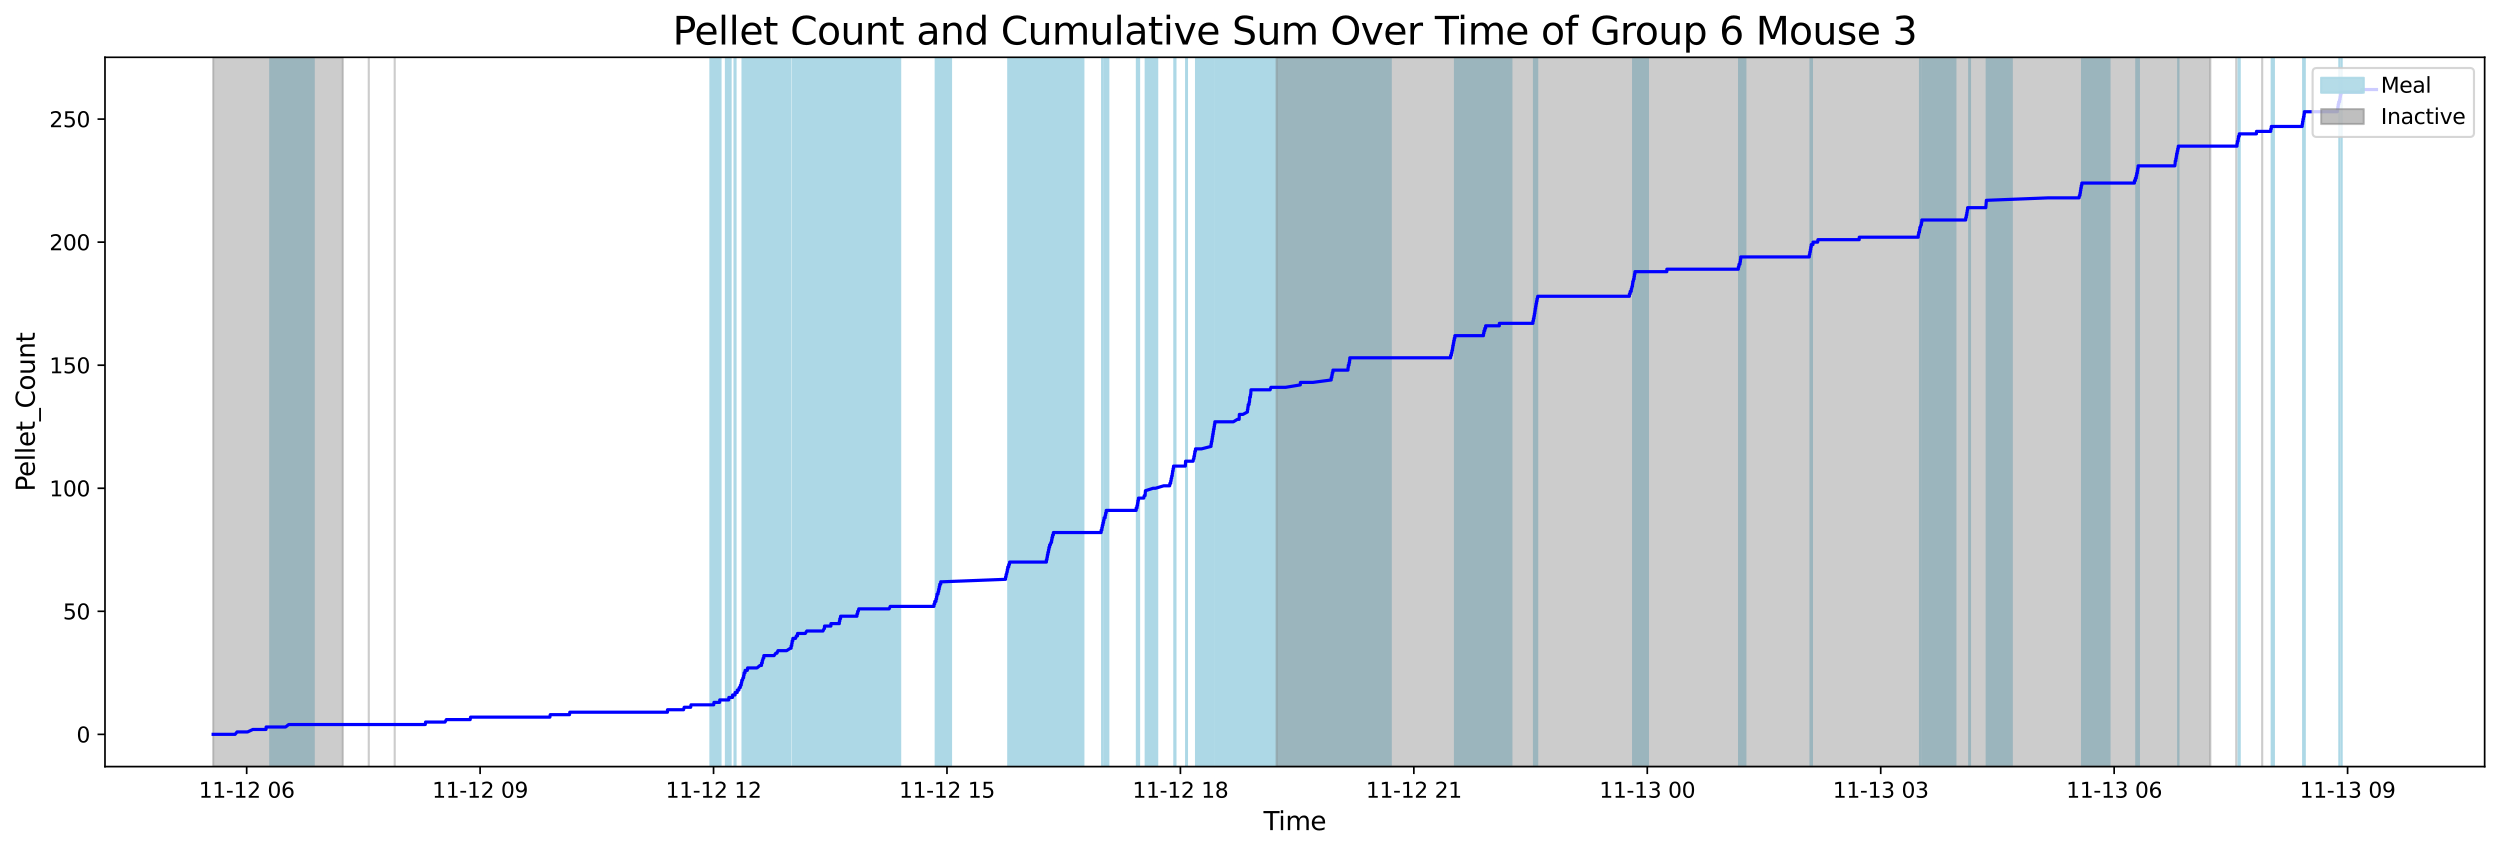 <?xml version="1.0" encoding="utf-8" standalone="no"?>
<!DOCTYPE svg PUBLIC "-//W3C//DTD SVG 1.1//EN"
  "http://www.w3.org/Graphics/SVG/1.1/DTD/svg11.dtd">
<svg xmlns:xlink="http://www.w3.org/1999/xlink" width="1172.435pt" height="399.009pt" viewBox="0 0 1172.435 399.009" xmlns="http://www.w3.org/2000/svg" version="1.1">
 <defs>
  <style type="text/css">*{stroke-linejoin: round; stroke-linecap: butt}</style>
 </defs>
 <g id="figure_1">
  <g id="patch_1">
   <path d="M 0 399.009 
L 1172.435 399.009 
L 1172.435 0 
L 0 0 
z
" style="fill: #ffffff"/>
  </g>
  <g id="axes_1">
   <g id="patch_2">
    <path d="M 49.235 359.517 
L 1165.235 359.517 
L 1165.235 26.877 
L 49.235 26.877 
z
" style="fill: #ffffff"/>
   </g>
   <g id="patch_3">
    <path d="M 147.126 359.517 
L 147.126 26.877 
L 126.745 26.877 
L 126.745 359.517 
z
" clip-path="url(#p726c871bbb)" style="fill: #add8e6; stroke: #add8e6; stroke-linejoin: miter"/>
   </g>
   <g id="patch_4">
    <path d="M 337.897 359.517 
L 337.897 26.877 
L 333.169 26.877 
L 333.169 359.517 
z
" clip-path="url(#p726c871bbb)" style="fill: #add8e6; stroke: #add8e6; stroke-linejoin: miter"/>
   </g>
   <g id="patch_5">
    <path d="M 342.627 359.517 
L 342.627 26.877 
L 340.443 26.877 
L 340.443 359.517 
z
" clip-path="url(#p726c871bbb)" style="fill: #add8e6; stroke: #add8e6; stroke-linejoin: miter"/>
   </g>
   <g id="patch_6">
    <path d="M 344.946 359.517 
L 344.946 26.877 
L 344.478 26.877 
L 344.478 359.517 
z
" clip-path="url(#p726c871bbb)" style="fill: #add8e6; stroke: #add8e6; stroke-linejoin: miter"/>
   </g>
   <g id="patch_7">
    <path d="M 353.982 359.517 
L 353.982 26.877 
L 348.228 26.877 
L 348.228 359.517 
z
" clip-path="url(#p726c871bbb)" style="fill: #add8e6; stroke: #add8e6; stroke-linejoin: miter"/>
   </g>
   <g id="patch_8">
    <path d="M 361.525 359.517 
L 361.525 26.877 
L 349.364 26.877 
L 349.364 359.517 
z
" clip-path="url(#p726c871bbb)" style="fill: #add8e6; stroke: #add8e6; stroke-linejoin: miter"/>
   </g>
   <g id="patch_9">
    <path d="M 370.742 359.517 
L 370.742 26.877 
L 359.82 26.877 
L 359.82 359.517 
z
" clip-path="url(#p726c871bbb)" style="fill: #add8e6; stroke: #add8e6; stroke-linejoin: miter"/>
   </g>
   <g id="patch_10">
    <path d="M 399.181 359.517 
L 399.181 26.877 
L 371.917 26.877 
L 371.917 359.517 
z
" clip-path="url(#p726c871bbb)" style="fill: #add8e6; stroke: #add8e6; stroke-linejoin: miter"/>
   </g>
   <g id="patch_11">
    <path d="M 397.553 359.517 
L 397.553 26.877 
L 375.627 26.877 
L 375.627 359.517 
z
" clip-path="url(#p726c871bbb)" style="fill: #add8e6; stroke: #add8e6; stroke-linejoin: miter"/>
   </g>
   <g id="patch_12">
    <path d="M 414.983 359.517 
L 414.983 26.877 
L 387.045 26.877 
L 387.045 359.517 
z
" clip-path="url(#p726c871bbb)" style="fill: #add8e6; stroke: #add8e6; stroke-linejoin: miter"/>
   </g>
   <g id="patch_13">
    <path d="M 422.15 359.517 
L 422.15 26.877 
L 394.425 26.877 
L 394.425 359.517 
z
" clip-path="url(#p726c871bbb)" style="fill: #add8e6; stroke: #add8e6; stroke-linejoin: miter"/>
   </g>
   <g id="patch_14">
    <path d="M 403.545 359.517 
L 403.545 26.877 
L 402.787 26.877 
L 402.787 359.517 
z
" clip-path="url(#p726c871bbb)" style="fill: #add8e6; stroke: #add8e6; stroke-linejoin: miter"/>
   </g>
   <g id="patch_15">
    <path d="M 446.001 359.517 
L 446.001 26.877 
L 438.825 26.877 
L 438.825 359.517 
z
" clip-path="url(#p726c871bbb)" style="fill: #add8e6; stroke: #add8e6; stroke-linejoin: miter"/>
   </g>
   <g id="patch_16">
    <path d="M 445.92 359.517 
L 445.92 26.877 
L 439.79 26.877 
L 439.79 359.517 
z
" clip-path="url(#p726c871bbb)" style="fill: #add8e6; stroke: #add8e6; stroke-linejoin: miter"/>
   </g>
   <g id="patch_17">
    <path d="M 441.551 359.517 
L 441.551 26.877 
L 441.47 26.877 
L 441.47 359.517 
z
" clip-path="url(#p726c871bbb)" style="fill: #add8e6; stroke: #add8e6; stroke-linejoin: miter"/>
   </g>
   <g id="patch_18">
    <path d="M 499.573 359.517 
L 499.573 26.877 
L 473.597 26.877 
L 473.597 359.517 
z
" clip-path="url(#p726c871bbb)" style="fill: #add8e6; stroke: #add8e6; stroke-linejoin: miter"/>
   </g>
   <g id="patch_19">
    <path d="M 478.957 359.517 
L 478.957 26.877 
L 472.841 26.877 
L 472.841 359.517 
z
" clip-path="url(#p726c871bbb)" style="fill: #add8e6; stroke: #add8e6; stroke-linejoin: miter"/>
   </g>
   <g id="patch_20">
    <path d="M 491.656 359.517 
L 491.656 26.877 
L 491.628 26.877 
L 491.628 359.517 
z
" clip-path="url(#p726c871bbb)" style="fill: #add8e6; stroke: #add8e6; stroke-linejoin: miter"/>
   </g>
   <g id="patch_21">
    <path d="M 492.356 359.517 
L 492.356 26.877 
L 492.151 26.877 
L 492.151 359.517 
z
" clip-path="url(#p726c871bbb)" style="fill: #add8e6; stroke: #add8e6; stroke-linejoin: miter"/>
   </g>
   <g id="patch_22">
    <path d="M 508.073 359.517 
L 508.073 26.877 
L 494.49 26.877 
L 494.49 359.517 
z
" clip-path="url(#p726c871bbb)" style="fill: #add8e6; stroke: #add8e6; stroke-linejoin: miter"/>
   </g>
   <g id="patch_23">
    <path d="M 517.085 359.517 
L 517.085 26.877 
L 516.866 26.877 
L 516.866 359.517 
z
" clip-path="url(#p726c871bbb)" style="fill: #add8e6; stroke: #add8e6; stroke-linejoin: miter"/>
   </g>
   <g id="patch_24">
    <path d="M 517.904 359.517 
L 517.904 26.877 
L 518.38 26.877 
L 518.38 359.517 
z
" clip-path="url(#p726c871bbb)" style="fill: #add8e6; stroke: #add8e6; stroke-linejoin: miter"/>
   </g>
   <g id="patch_25">
    <path d="M 519.767 359.517 
L 519.767 26.877 
L 519.086 26.877 
L 519.086 359.517 
z
" clip-path="url(#p726c871bbb)" style="fill: #add8e6; stroke: #add8e6; stroke-linejoin: miter"/>
   </g>
   <g id="patch_26">
    <path d="M 533.171 359.517 
L 533.171 26.877 
L 534.199 26.877 
L 534.199 359.517 
z
" clip-path="url(#p726c871bbb)" style="fill: #add8e6; stroke: #add8e6; stroke-linejoin: miter"/>
   </g>
   <g id="patch_27">
    <path d="M 542.69 359.517 
L 542.69 26.877 
L 537.303 26.877 
L 537.303 359.517 
z
" clip-path="url(#p726c871bbb)" style="fill: #add8e6; stroke: #add8e6; stroke-linejoin: miter"/>
   </g>
   <g id="patch_28">
    <path d="M 551.251 359.517 
L 551.251 26.877 
L 550.73 26.877 
L 550.73 359.517 
z
" clip-path="url(#p726c871bbb)" style="fill: #add8e6; stroke: #add8e6; stroke-linejoin: miter"/>
   </g>
   <g id="patch_29">
    <path d="M 556.656 359.517 
L 556.656 26.877 
L 556.26 26.877 
L 556.26 359.517 
z
" clip-path="url(#p726c871bbb)" style="fill: #add8e6; stroke: #add8e6; stroke-linejoin: miter"/>
   </g>
   <g id="patch_30">
    <path d="M 569.065 359.517 
L 569.065 26.877 
L 560.913 26.877 
L 560.913 359.517 
z
" clip-path="url(#p726c871bbb)" style="fill: #add8e6; stroke: #add8e6; stroke-linejoin: miter"/>
   </g>
   <g id="patch_31">
    <path d="M 596.103 359.517 
L 596.103 26.877 
L 569.876 26.877 
L 569.876 359.517 
z
" clip-path="url(#p726c871bbb)" style="fill: #add8e6; stroke: #add8e6; stroke-linejoin: miter"/>
   </g>
   <g id="patch_32">
    <path d="M 608.794 359.517 
L 608.794 26.877 
L 581.669 26.877 
L 581.669 359.517 
z
" clip-path="url(#p726c871bbb)" style="fill: #add8e6; stroke: #add8e6; stroke-linejoin: miter"/>
   </g>
   <g id="patch_33">
    <path d="M 613.376 359.517 
L 613.376 26.877 
L 585.407 26.877 
L 585.407 359.517 
z
" clip-path="url(#p726c871bbb)" style="fill: #add8e6; stroke: #add8e6; stroke-linejoin: miter"/>
   </g>
   <g id="patch_34">
    <path d="M 586.052 359.517 
L 586.052 26.877 
L 586.861 26.877 
L 586.861 359.517 
z
" clip-path="url(#p726c871bbb)" style="fill: #add8e6; stroke: #add8e6; stroke-linejoin: miter"/>
   </g>
   <g id="patch_35">
    <path d="M 638.078 359.517 
L 638.078 26.877 
L 611.235 26.877 
L 611.235 359.517 
z
" clip-path="url(#p726c871bbb)" style="fill: #add8e6; stroke: #add8e6; stroke-linejoin: miter"/>
   </g>
   <g id="patch_36">
    <path d="M 652.219 359.517 
L 652.219 26.877 
L 624.341 26.877 
L 624.341 359.517 
z
" clip-path="url(#p726c871bbb)" style="fill: #add8e6; stroke: #add8e6; stroke-linejoin: miter"/>
   </g>
   <g id="patch_37">
    <path d="M 631.048 359.517 
L 631.048 26.877 
L 625.408 26.877 
L 625.408 359.517 
z
" clip-path="url(#p726c871bbb)" style="fill: #add8e6; stroke: #add8e6; stroke-linejoin: miter"/>
   </g>
   <g id="patch_38">
    <path d="M 633.006 359.517 
L 633.006 26.877 
L 633.278 26.877 
L 633.278 359.517 
z
" clip-path="url(#p726c871bbb)" style="fill: #add8e6; stroke: #add8e6; stroke-linejoin: miter"/>
   </g>
   <g id="patch_39">
    <path d="M 708.801 359.517 
L 708.801 26.877 
L 682.343 26.877 
L 682.343 359.517 
z
" clip-path="url(#p726c871bbb)" style="fill: #add8e6; stroke: #add8e6; stroke-linejoin: miter"/>
   </g>
   <g id="patch_40">
    <path d="M 697.112 359.517 
L 697.112 26.877 
L 696.58 26.877 
L 696.58 359.517 
z
" clip-path="url(#p726c871bbb)" style="fill: #add8e6; stroke: #add8e6; stroke-linejoin: miter"/>
   </g>
   <g id="patch_41">
    <path d="M 719.39 359.517 
L 719.39 26.877 
L 719.858 26.877 
L 719.858 359.517 
z
" clip-path="url(#p726c871bbb)" style="fill: #add8e6; stroke: #add8e6; stroke-linejoin: miter"/>
   </g>
   <g id="patch_42">
    <path d="M 720.519 359.517 
L 720.519 26.877 
L 719.848 26.877 
L 719.848 359.517 
z
" clip-path="url(#p726c871bbb)" style="fill: #add8e6; stroke: #add8e6; stroke-linejoin: miter"/>
   </g>
   <g id="patch_43">
    <path d="M 720.679 359.517 
L 720.679 26.877 
L 720.898 26.877 
L 720.898 359.517 
z
" clip-path="url(#p726c871bbb)" style="fill: #add8e6; stroke: #add8e6; stroke-linejoin: miter"/>
   </g>
   <g id="patch_44">
    <path d="M 771.232 359.517 
L 771.232 26.877 
L 765.876 26.877 
L 765.876 359.517 
z
" clip-path="url(#p726c871bbb)" style="fill: #add8e6; stroke: #add8e6; stroke-linejoin: miter"/>
   </g>
   <g id="patch_45">
    <path d="M 772.846 359.517 
L 772.846 26.877 
L 767.323 26.877 
L 767.323 359.517 
z
" clip-path="url(#p726c871bbb)" style="fill: #add8e6; stroke: #add8e6; stroke-linejoin: miter"/>
   </g>
   <g id="patch_46">
    <path d="M 818.527 359.517 
L 818.527 26.877 
L 815.577 26.877 
L 815.577 359.517 
z
" clip-path="url(#p726c871bbb)" style="fill: #add8e6; stroke: #add8e6; stroke-linejoin: miter"/>
   </g>
   <g id="patch_47">
    <path d="M 816.319 359.517 
L 816.319 26.877 
L 816.988 26.877 
L 816.988 359.517 
z
" clip-path="url(#p726c871bbb)" style="fill: #add8e6; stroke: #add8e6; stroke-linejoin: miter"/>
   </g>
   <g id="patch_48">
    <path d="M 849.072 359.517 
L 849.072 26.877 
L 849.752 26.877 
L 849.752 359.517 
z
" clip-path="url(#p726c871bbb)" style="fill: #add8e6; stroke: #add8e6; stroke-linejoin: miter"/>
   </g>
   <g id="patch_49">
    <path d="M 900.453 359.517 
L 900.453 26.877 
L 900.436 26.877 
L 900.436 359.517 
z
" clip-path="url(#p726c871bbb)" style="fill: #add8e6; stroke: #add8e6; stroke-linejoin: miter"/>
   </g>
   <g id="patch_50">
    <path d="M 917.024 359.517 
L 917.024 26.877 
L 901.458 26.877 
L 901.458 359.517 
z
" clip-path="url(#p726c871bbb)" style="fill: #add8e6; stroke: #add8e6; stroke-linejoin: miter"/>
   </g>
   <g id="patch_51">
    <path d="M 923.503 359.517 
L 923.503 26.877 
L 923.874 26.877 
L 923.874 359.517 
z
" clip-path="url(#p726c871bbb)" style="fill: #add8e6; stroke: #add8e6; stroke-linejoin: miter"/>
   </g>
   <g id="patch_52">
    <path d="M 943.472 359.517 
L 943.472 26.877 
L 931.712 26.877 
L 931.712 359.517 
z
" clip-path="url(#p726c871bbb)" style="fill: #add8e6; stroke: #add8e6; stroke-linejoin: miter"/>
   </g>
   <g id="patch_53">
    <path d="M 989.299 359.517 
L 989.299 26.877 
L 976.426 26.877 
L 976.426 359.517 
z
" clip-path="url(#p726c871bbb)" style="fill: #add8e6; stroke: #add8e6; stroke-linejoin: miter"/>
   </g>
   <g id="patch_54">
    <path d="M 1001.86 359.517 
L 1001.86 26.877 
L 1003.087 26.877 
L 1003.087 359.517 
z
" clip-path="url(#p726c871bbb)" style="fill: #add8e6; stroke: #add8e6; stroke-linejoin: miter"/>
   </g>
   <g id="patch_55">
    <path d="M 1021.511 359.517 
L 1021.511 26.877 
L 1021.629 26.877 
L 1021.629 359.517 
z
" clip-path="url(#p726c871bbb)" style="fill: #add8e6; stroke: #add8e6; stroke-linejoin: miter"/>
   </g>
   <g id="patch_56">
    <path d="M 1050.366 359.517 
L 1050.366 26.877 
L 1049.812 26.877 
L 1049.812 359.517 
z
" clip-path="url(#p726c871bbb)" style="fill: #add8e6; stroke: #add8e6; stroke-linejoin: miter"/>
   </g>
   <g id="patch_57">
    <path d="M 1066.388 359.517 
L 1066.388 26.877 
L 1065.366 26.877 
L 1065.366 359.517 
z
" clip-path="url(#p726c871bbb)" style="fill: #add8e6; stroke: #add8e6; stroke-linejoin: miter"/>
   </g>
   <g id="patch_58">
    <path d="M 1080.133 359.517 
L 1080.133 26.877 
L 1080.116 26.877 
L 1080.116 359.517 
z
" clip-path="url(#p726c871bbb)" style="fill: #add8e6; stroke: #add8e6; stroke-linejoin: miter"/>
   </g>
   <g id="patch_59">
    <path d="M 1080.842 359.517 
L 1080.842 26.877 
L 1080.875 26.877 
L 1080.875 359.517 
z
" clip-path="url(#p726c871bbb)" style="fill: #add8e6; stroke: #add8e6; stroke-linejoin: miter"/>
   </g>
   <g id="patch_60">
    <path d="M 1097.105 359.517 
L 1097.105 26.877 
L 1097.091 26.877 
L 1097.091 359.517 
z
" clip-path="url(#p726c871bbb)" style="fill: #add8e6; stroke: #add8e6; stroke-linejoin: miter"/>
   </g>
   <g id="patch_61">
    <path d="M 1098.176 359.517 
L 1098.176 26.877 
L 1098.056 26.877 
L 1098.056 359.517 
z
" clip-path="url(#p726c871bbb)" style="fill: #add8e6; stroke: #add8e6; stroke-linejoin: miter"/>
   </g>
   <g id="patch_62">
    <path d="M 99.962 359.517 
L 99.962 26.877 
L 160.781 26.877 
L 160.781 359.517 
z
" clip-path="url(#p726c871bbb)" style="fill: #808080; opacity: 0.4; stroke: #808080; stroke-linejoin: miter"/>
   </g>
   <g id="patch_63">
    <path d="M 172.945 26.877 
L 172.945 26.877 
L 172.945 359.517 
" clip-path="url(#p726c871bbb)" style="fill: #808080; opacity: 0.4; stroke: #808080; stroke-linejoin: miter"/>
   </g>
   <g id="patch_64">
    <path d="M 185.109 26.877 
L 185.109 26.877 
L 185.109 359.517 
" clip-path="url(#p726c871bbb)" style="fill: #808080; opacity: 0.4; stroke: #808080; stroke-linejoin: miter"/>
   </g>
   <g id="patch_65">
    <path d="M 598.68 359.517 
L 598.68 26.877 
L 1036.578 26.877 
L 1036.578 359.517 
z
" clip-path="url(#p726c871bbb)" style="fill: #808080; opacity: 0.4; stroke: #808080; stroke-linejoin: miter"/>
   </g>
   <g id="patch_66">
    <path d="M 1048.742 26.877 
L 1048.742 26.877 
L 1048.742 359.517 
" clip-path="url(#p726c871bbb)" style="fill: #808080; opacity: 0.4; stroke: #808080; stroke-linejoin: miter"/>
   </g>
   <g id="patch_67">
    <path d="M 1060.906 26.877 
L 1060.906 26.877 
L 1060.906 359.517 
" clip-path="url(#p726c871bbb)" style="fill: #808080; opacity: 0.4; stroke: #808080; stroke-linejoin: miter"/>
   </g>
   <g id="matplotlib.axis_1">
    <g id="xtick_1">
     <g id="line2d_1">
      <defs>
       <path id="m7194d2960e" d="M 0 0 
L 0 3.5 
" style="stroke: #000000; stroke-width: 0.8"/>
      </defs>
      <g>
       <use xlink:href="#m7194d2960e" x="115.684" y="359.517" style="stroke: #000000; stroke-width: 0.8"/>
      </g>
     </g>
     <g id="text_1">
      <!-- 11-12 06 -->
      <g transform="translate(93.204 374.116) scale(0.1 -0.1)">
       <defs>
        <path id="DejaVuSans-31" d="M 794 531 
L 1825 531 
L 1825 4091 
L 703 3866 
L 703 4441 
L 1819 4666 
L 2450 4666 
L 2450 531 
L 3481 531 
L 3481 0 
L 794 0 
L 794 531 
z
" transform="scale(0.016)"/>
        <path id="DejaVuSans-2d" d="M 313 2009 
L 1997 2009 
L 1997 1497 
L 313 1497 
L 313 2009 
z
" transform="scale(0.016)"/>
        <path id="DejaVuSans-32" d="M 1228 531 
L 3431 531 
L 3431 0 
L 469 0 
L 469 531 
Q 828 903 1448 1529 
Q 2069 2156 2228 2338 
Q 2531 2678 2651 2914 
Q 2772 3150 2772 3378 
Q 2772 3750 2511 3984 
Q 2250 4219 1831 4219 
Q 1534 4219 1204 4116 
Q 875 4013 500 3803 
L 500 4441 
Q 881 4594 1212 4672 
Q 1544 4750 1819 4750 
Q 2544 4750 2975 4387 
Q 3406 4025 3406 3419 
Q 3406 3131 3298 2873 
Q 3191 2616 2906 2266 
Q 2828 2175 2409 1742 
Q 1991 1309 1228 531 
z
" transform="scale(0.016)"/>
        <path id="DejaVuSans-20" transform="scale(0.016)"/>
        <path id="DejaVuSans-30" d="M 2034 4250 
Q 1547 4250 1301 3770 
Q 1056 3291 1056 2328 
Q 1056 1369 1301 889 
Q 1547 409 2034 409 
Q 2525 409 2770 889 
Q 3016 1369 3016 2328 
Q 3016 3291 2770 3770 
Q 2525 4250 2034 4250 
z
M 2034 4750 
Q 2819 4750 3233 4129 
Q 3647 3509 3647 2328 
Q 3647 1150 3233 529 
Q 2819 -91 2034 -91 
Q 1250 -91 836 529 
Q 422 1150 422 2328 
Q 422 3509 836 4129 
Q 1250 4750 2034 4750 
z
" transform="scale(0.016)"/>
        <path id="DejaVuSans-36" d="M 2113 2584 
Q 1688 2584 1439 2293 
Q 1191 2003 1191 1497 
Q 1191 994 1439 701 
Q 1688 409 2113 409 
Q 2538 409 2786 701 
Q 3034 994 3034 1497 
Q 3034 2003 2786 2293 
Q 2538 2584 2113 2584 
z
M 3366 4563 
L 3366 3988 
Q 3128 4100 2886 4159 
Q 2644 4219 2406 4219 
Q 1781 4219 1451 3797 
Q 1122 3375 1075 2522 
Q 1259 2794 1537 2939 
Q 1816 3084 2150 3084 
Q 2853 3084 3261 2657 
Q 3669 2231 3669 1497 
Q 3669 778 3244 343 
Q 2819 -91 2113 -91 
Q 1303 -91 875 529 
Q 447 1150 447 2328 
Q 447 3434 972 4092 
Q 1497 4750 2381 4750 
Q 2619 4750 2861 4703 
Q 3103 4656 3366 4563 
z
" transform="scale(0.016)"/>
       </defs>
       <use xlink:href="#DejaVuSans-31"/>
       <use xlink:href="#DejaVuSans-31" x="63.623"/>
       <use xlink:href="#DejaVuSans-2d" x="127.246"/>
       <use xlink:href="#DejaVuSans-31" x="163.33"/>
       <use xlink:href="#DejaVuSans-32" x="226.953"/>
       <use xlink:href="#DejaVuSans-20" x="290.576"/>
       <use xlink:href="#DejaVuSans-30" x="322.363"/>
       <use xlink:href="#DejaVuSans-36" x="385.986"/>
      </g>
     </g>
    </g>
    <g id="xtick_2">
     <g id="line2d_2">
      <g>
       <use xlink:href="#m7194d2960e" x="225.159" y="359.517" style="stroke: #000000; stroke-width: 0.8"/>
      </g>
     </g>
     <g id="text_2">
      <!-- 11-12 09 -->
      <g transform="translate(202.678 374.116) scale(0.1 -0.1)">
       <defs>
        <path id="DejaVuSans-39" d="M 703 97 
L 703 672 
Q 941 559 1184 500 
Q 1428 441 1663 441 
Q 2288 441 2617 861 
Q 2947 1281 2994 2138 
Q 2813 1869 2534 1725 
Q 2256 1581 1919 1581 
Q 1219 1581 811 2004 
Q 403 2428 403 3163 
Q 403 3881 828 4315 
Q 1253 4750 1959 4750 
Q 2769 4750 3195 4129 
Q 3622 3509 3622 2328 
Q 3622 1225 3098 567 
Q 2575 -91 1691 -91 
Q 1453 -91 1209 -44 
Q 966 3 703 97 
z
M 1959 2075 
Q 2384 2075 2632 2365 
Q 2881 2656 2881 3163 
Q 2881 3666 2632 3958 
Q 2384 4250 1959 4250 
Q 1534 4250 1286 3958 
Q 1038 3666 1038 3163 
Q 1038 2656 1286 2365 
Q 1534 2075 1959 2075 
z
" transform="scale(0.016)"/>
       </defs>
       <use xlink:href="#DejaVuSans-31"/>
       <use xlink:href="#DejaVuSans-31" x="63.623"/>
       <use xlink:href="#DejaVuSans-2d" x="127.246"/>
       <use xlink:href="#DejaVuSans-31" x="163.33"/>
       <use xlink:href="#DejaVuSans-32" x="226.953"/>
       <use xlink:href="#DejaVuSans-20" x="290.576"/>
       <use xlink:href="#DejaVuSans-30" x="322.363"/>
       <use xlink:href="#DejaVuSans-39" x="385.986"/>
      </g>
     </g>
    </g>
    <g id="xtick_3">
     <g id="line2d_3">
      <g>
       <use xlink:href="#m7194d2960e" x="334.633" y="359.517" style="stroke: #000000; stroke-width: 0.8"/>
      </g>
     </g>
     <g id="text_3">
      <!-- 11-12 12 -->
      <g transform="translate(312.153 374.116) scale(0.1 -0.1)">
       <use xlink:href="#DejaVuSans-31"/>
       <use xlink:href="#DejaVuSans-31" x="63.623"/>
       <use xlink:href="#DejaVuSans-2d" x="127.246"/>
       <use xlink:href="#DejaVuSans-31" x="163.33"/>
       <use xlink:href="#DejaVuSans-32" x="226.953"/>
       <use xlink:href="#DejaVuSans-20" x="290.576"/>
       <use xlink:href="#DejaVuSans-31" x="322.363"/>
       <use xlink:href="#DejaVuSans-32" x="385.986"/>
      </g>
     </g>
    </g>
    <g id="xtick_4">
     <g id="line2d_4">
      <g>
       <use xlink:href="#m7194d2960e" x="444.108" y="359.517" style="stroke: #000000; stroke-width: 0.8"/>
      </g>
     </g>
     <g id="text_4">
      <!-- 11-12 15 -->
      <g transform="translate(421.627 374.116) scale(0.1 -0.1)">
       <defs>
        <path id="DejaVuSans-35" d="M 691 4666 
L 3169 4666 
L 3169 4134 
L 1269 4134 
L 1269 2991 
Q 1406 3038 1543 3061 
Q 1681 3084 1819 3084 
Q 2600 3084 3056 2656 
Q 3513 2228 3513 1497 
Q 3513 744 3044 326 
Q 2575 -91 1722 -91 
Q 1428 -91 1123 -41 
Q 819 9 494 109 
L 494 744 
Q 775 591 1075 516 
Q 1375 441 1709 441 
Q 2250 441 2565 725 
Q 2881 1009 2881 1497 
Q 2881 1984 2565 2268 
Q 2250 2553 1709 2553 
Q 1456 2553 1204 2497 
Q 953 2441 691 2322 
L 691 4666 
z
" transform="scale(0.016)"/>
       </defs>
       <use xlink:href="#DejaVuSans-31"/>
       <use xlink:href="#DejaVuSans-31" x="63.623"/>
       <use xlink:href="#DejaVuSans-2d" x="127.246"/>
       <use xlink:href="#DejaVuSans-31" x="163.33"/>
       <use xlink:href="#DejaVuSans-32" x="226.953"/>
       <use xlink:href="#DejaVuSans-20" x="290.576"/>
       <use xlink:href="#DejaVuSans-31" x="322.363"/>
       <use xlink:href="#DejaVuSans-35" x="385.986"/>
      </g>
     </g>
    </g>
    <g id="xtick_5">
     <g id="line2d_5">
      <g>
       <use xlink:href="#m7194d2960e" x="553.582" y="359.517" style="stroke: #000000; stroke-width: 0.8"/>
      </g>
     </g>
     <g id="text_5">
      <!-- 11-12 18 -->
      <g transform="translate(531.102 374.116) scale(0.1 -0.1)">
       <defs>
        <path id="DejaVuSans-38" d="M 2034 2216 
Q 1584 2216 1326 1975 
Q 1069 1734 1069 1313 
Q 1069 891 1326 650 
Q 1584 409 2034 409 
Q 2484 409 2743 651 
Q 3003 894 3003 1313 
Q 3003 1734 2745 1975 
Q 2488 2216 2034 2216 
z
M 1403 2484 
Q 997 2584 770 2862 
Q 544 3141 544 3541 
Q 544 4100 942 4425 
Q 1341 4750 2034 4750 
Q 2731 4750 3128 4425 
Q 3525 4100 3525 3541 
Q 3525 3141 3298 2862 
Q 3072 2584 2669 2484 
Q 3125 2378 3379 2068 
Q 3634 1759 3634 1313 
Q 3634 634 3220 271 
Q 2806 -91 2034 -91 
Q 1263 -91 848 271 
Q 434 634 434 1313 
Q 434 1759 690 2068 
Q 947 2378 1403 2484 
z
M 1172 3481 
Q 1172 3119 1398 2916 
Q 1625 2713 2034 2713 
Q 2441 2713 2670 2916 
Q 2900 3119 2900 3481 
Q 2900 3844 2670 4047 
Q 2441 4250 2034 4250 
Q 1625 4250 1398 4047 
Q 1172 3844 1172 3481 
z
" transform="scale(0.016)"/>
       </defs>
       <use xlink:href="#DejaVuSans-31"/>
       <use xlink:href="#DejaVuSans-31" x="63.623"/>
       <use xlink:href="#DejaVuSans-2d" x="127.246"/>
       <use xlink:href="#DejaVuSans-31" x="163.33"/>
       <use xlink:href="#DejaVuSans-32" x="226.953"/>
       <use xlink:href="#DejaVuSans-20" x="290.576"/>
       <use xlink:href="#DejaVuSans-31" x="322.363"/>
       <use xlink:href="#DejaVuSans-38" x="385.986"/>
      </g>
     </g>
    </g>
    <g id="xtick_6">
     <g id="line2d_6">
      <g>
       <use xlink:href="#m7194d2960e" x="663.057" y="359.517" style="stroke: #000000; stroke-width: 0.8"/>
      </g>
     </g>
     <g id="text_6">
      <!-- 11-12 21 -->
      <g transform="translate(640.576 374.116) scale(0.1 -0.1)">
       <use xlink:href="#DejaVuSans-31"/>
       <use xlink:href="#DejaVuSans-31" x="63.623"/>
       <use xlink:href="#DejaVuSans-2d" x="127.246"/>
       <use xlink:href="#DejaVuSans-31" x="163.33"/>
       <use xlink:href="#DejaVuSans-32" x="226.953"/>
       <use xlink:href="#DejaVuSans-20" x="290.576"/>
       <use xlink:href="#DejaVuSans-32" x="322.363"/>
       <use xlink:href="#DejaVuSans-31" x="385.986"/>
      </g>
     </g>
    </g>
    <g id="xtick_7">
     <g id="line2d_7">
      <g>
       <use xlink:href="#m7194d2960e" x="772.531" y="359.517" style="stroke: #000000; stroke-width: 0.8"/>
      </g>
     </g>
     <g id="text_7">
      <!-- 11-13 00 -->
      <g transform="translate(750.051 374.116) scale(0.1 -0.1)">
       <defs>
        <path id="DejaVuSans-33" d="M 2597 2516 
Q 3050 2419 3304 2112 
Q 3559 1806 3559 1356 
Q 3559 666 3084 287 
Q 2609 -91 1734 -91 
Q 1441 -91 1130 -33 
Q 819 25 488 141 
L 488 750 
Q 750 597 1062 519 
Q 1375 441 1716 441 
Q 2309 441 2620 675 
Q 2931 909 2931 1356 
Q 2931 1769 2642 2001 
Q 2353 2234 1838 2234 
L 1294 2234 
L 1294 2753 
L 1863 2753 
Q 2328 2753 2575 2939 
Q 2822 3125 2822 3475 
Q 2822 3834 2567 4026 
Q 2313 4219 1838 4219 
Q 1578 4219 1281 4162 
Q 984 4106 628 3988 
L 628 4550 
Q 988 4650 1302 4700 
Q 1616 4750 1894 4750 
Q 2613 4750 3031 4423 
Q 3450 4097 3450 3541 
Q 3450 3153 3228 2886 
Q 3006 2619 2597 2516 
z
" transform="scale(0.016)"/>
       </defs>
       <use xlink:href="#DejaVuSans-31"/>
       <use xlink:href="#DejaVuSans-31" x="63.623"/>
       <use xlink:href="#DejaVuSans-2d" x="127.246"/>
       <use xlink:href="#DejaVuSans-31" x="163.33"/>
       <use xlink:href="#DejaVuSans-33" x="226.953"/>
       <use xlink:href="#DejaVuSans-20" x="290.576"/>
       <use xlink:href="#DejaVuSans-30" x="322.363"/>
       <use xlink:href="#DejaVuSans-30" x="385.986"/>
      </g>
     </g>
    </g>
    <g id="xtick_8">
     <g id="line2d_8">
      <g>
       <use xlink:href="#m7194d2960e" x="882.006" y="359.517" style="stroke: #000000; stroke-width: 0.8"/>
      </g>
     </g>
     <g id="text_8">
      <!-- 11-13 03 -->
      <g transform="translate(859.526 374.116) scale(0.1 -0.1)">
       <use xlink:href="#DejaVuSans-31"/>
       <use xlink:href="#DejaVuSans-31" x="63.623"/>
       <use xlink:href="#DejaVuSans-2d" x="127.246"/>
       <use xlink:href="#DejaVuSans-31" x="163.33"/>
       <use xlink:href="#DejaVuSans-33" x="226.953"/>
       <use xlink:href="#DejaVuSans-20" x="290.576"/>
       <use xlink:href="#DejaVuSans-30" x="322.363"/>
       <use xlink:href="#DejaVuSans-33" x="385.986"/>
      </g>
     </g>
    </g>
    <g id="xtick_9">
     <g id="line2d_9">
      <g>
       <use xlink:href="#m7194d2960e" x="991.481" y="359.517" style="stroke: #000000; stroke-width: 0.8"/>
      </g>
     </g>
     <g id="text_9">
      <!-- 11-13 06 -->
      <g transform="translate(969 374.116) scale(0.1 -0.1)">
       <use xlink:href="#DejaVuSans-31"/>
       <use xlink:href="#DejaVuSans-31" x="63.623"/>
       <use xlink:href="#DejaVuSans-2d" x="127.246"/>
       <use xlink:href="#DejaVuSans-31" x="163.33"/>
       <use xlink:href="#DejaVuSans-33" x="226.953"/>
       <use xlink:href="#DejaVuSans-20" x="290.576"/>
       <use xlink:href="#DejaVuSans-30" x="322.363"/>
       <use xlink:href="#DejaVuSans-36" x="385.986"/>
      </g>
     </g>
    </g>
    <g id="xtick_10">
     <g id="line2d_10">
      <g>
       <use xlink:href="#m7194d2960e" x="1100.955" y="359.517" style="stroke: #000000; stroke-width: 0.8"/>
      </g>
     </g>
     <g id="text_10">
      <!-- 11-13 09 -->
      <g transform="translate(1078.475 374.116) scale(0.1 -0.1)">
       <use xlink:href="#DejaVuSans-31"/>
       <use xlink:href="#DejaVuSans-31" x="63.623"/>
       <use xlink:href="#DejaVuSans-2d" x="127.246"/>
       <use xlink:href="#DejaVuSans-31" x="163.33"/>
       <use xlink:href="#DejaVuSans-33" x="226.953"/>
       <use xlink:href="#DejaVuSans-20" x="290.576"/>
       <use xlink:href="#DejaVuSans-30" x="322.363"/>
       <use xlink:href="#DejaVuSans-39" x="385.986"/>
      </g>
     </g>
    </g>
    <g id="text_11">
     <!-- Time -->
     <g transform="translate(592.555 389.313) scale(0.12 -0.12)">
      <defs>
       <path id="DejaVuSans-54" d="M -19 4666 
L 3928 4666 
L 3928 4134 
L 2272 4134 
L 2272 0 
L 1638 0 
L 1638 4134 
L -19 4134 
L -19 4666 
z
" transform="scale(0.016)"/>
       <path id="DejaVuSans-69" d="M 603 3500 
L 1178 3500 
L 1178 0 
L 603 0 
L 603 3500 
z
M 603 4863 
L 1178 4863 
L 1178 4134 
L 603 4134 
L 603 4863 
z
" transform="scale(0.016)"/>
       <path id="DejaVuSans-6d" d="M 3328 2828 
Q 3544 3216 3844 3400 
Q 4144 3584 4550 3584 
Q 5097 3584 5394 3201 
Q 5691 2819 5691 2113 
L 5691 0 
L 5113 0 
L 5113 2094 
Q 5113 2597 4934 2840 
Q 4756 3084 4391 3084 
Q 3944 3084 3684 2787 
Q 3425 2491 3425 1978 
L 3425 0 
L 2847 0 
L 2847 2094 
Q 2847 2600 2669 2842 
Q 2491 3084 2119 3084 
Q 1678 3084 1418 2786 
Q 1159 2488 1159 1978 
L 1159 0 
L 581 0 
L 581 3500 
L 1159 3500 
L 1159 2956 
Q 1356 3278 1631 3431 
Q 1906 3584 2284 3584 
Q 2666 3584 2933 3390 
Q 3200 3197 3328 2828 
z
" transform="scale(0.016)"/>
       <path id="DejaVuSans-65" d="M 3597 1894 
L 3597 1613 
L 953 1613 
Q 991 1019 1311 708 
Q 1631 397 2203 397 
Q 2534 397 2845 478 
Q 3156 559 3463 722 
L 3463 178 
Q 3153 47 2828 -22 
Q 2503 -91 2169 -91 
Q 1331 -91 842 396 
Q 353 884 353 1716 
Q 353 2575 817 3079 
Q 1281 3584 2069 3584 
Q 2775 3584 3186 3129 
Q 3597 2675 3597 1894 
z
M 3022 2063 
Q 3016 2534 2758 2815 
Q 2500 3097 2075 3097 
Q 1594 3097 1305 2825 
Q 1016 2553 972 2059 
L 3022 2063 
z
" transform="scale(0.016)"/>
      </defs>
      <use xlink:href="#DejaVuSans-54"/>
      <use xlink:href="#DejaVuSans-69" x="57.959"/>
      <use xlink:href="#DejaVuSans-6d" x="85.742"/>
      <use xlink:href="#DejaVuSans-65" x="183.154"/>
     </g>
    </g>
   </g>
   <g id="matplotlib.axis_2">
    <g id="ytick_1">
     <g id="line2d_11">
      <defs>
       <path id="m55ceb07c43" d="M 0 0 
L -3.5 0 
" style="stroke: #000000; stroke-width: 0.8"/>
      </defs>
      <g>
       <use xlink:href="#m55ceb07c43" x="49.235" y="344.397" style="stroke: #000000; stroke-width: 0.8"/>
      </g>
     </g>
     <g id="text_12">
      <!-- 0 -->
      <g transform="translate(35.873 348.196) scale(0.1 -0.1)">
       <use xlink:href="#DejaVuSans-30"/>
      </g>
     </g>
    </g>
    <g id="ytick_2">
     <g id="line2d_12">
      <g>
       <use xlink:href="#m55ceb07c43" x="49.235" y="286.687" style="stroke: #000000; stroke-width: 0.8"/>
      </g>
     </g>
     <g id="text_13">
      <!-- 50 -->
      <g transform="translate(29.51 290.486) scale(0.1 -0.1)">
       <use xlink:href="#DejaVuSans-35"/>
       <use xlink:href="#DejaVuSans-30" x="63.623"/>
      </g>
     </g>
    </g>
    <g id="ytick_3">
     <g id="line2d_13">
      <g>
       <use xlink:href="#m55ceb07c43" x="49.235" y="228.977" style="stroke: #000000; stroke-width: 0.8"/>
      </g>
     </g>
     <g id="text_14">
      <!-- 100 -->
      <g transform="translate(23.148 232.777) scale(0.1 -0.1)">
       <use xlink:href="#DejaVuSans-31"/>
       <use xlink:href="#DejaVuSans-30" x="63.623"/>
       <use xlink:href="#DejaVuSans-30" x="127.246"/>
      </g>
     </g>
    </g>
    <g id="ytick_4">
     <g id="line2d_14">
      <g>
       <use xlink:href="#m55ceb07c43" x="49.235" y="171.267" style="stroke: #000000; stroke-width: 0.8"/>
      </g>
     </g>
     <g id="text_15">
      <!-- 150 -->
      <g transform="translate(23.148 175.067) scale(0.1 -0.1)">
       <use xlink:href="#DejaVuSans-31"/>
       <use xlink:href="#DejaVuSans-35" x="63.623"/>
       <use xlink:href="#DejaVuSans-30" x="127.246"/>
      </g>
     </g>
    </g>
    <g id="ytick_5">
     <g id="line2d_15">
      <g>
       <use xlink:href="#m55ceb07c43" x="49.235" y="113.557" style="stroke: #000000; stroke-width: 0.8"/>
      </g>
     </g>
     <g id="text_16">
      <!-- 200 -->
      <g transform="translate(23.148 117.357) scale(0.1 -0.1)">
       <use xlink:href="#DejaVuSans-32"/>
       <use xlink:href="#DejaVuSans-30" x="63.623"/>
       <use xlink:href="#DejaVuSans-30" x="127.246"/>
      </g>
     </g>
    </g>
    <g id="ytick_6">
     <g id="line2d_16">
      <g>
       <use xlink:href="#m55ceb07c43" x="49.235" y="55.848" style="stroke: #000000; stroke-width: 0.8"/>
      </g>
     </g>
     <g id="text_17">
      <!-- 250 -->
      <g transform="translate(23.148 59.647) scale(0.1 -0.1)">
       <use xlink:href="#DejaVuSans-32"/>
       <use xlink:href="#DejaVuSans-35" x="63.623"/>
       <use xlink:href="#DejaVuSans-30" x="127.246"/>
      </g>
     </g>
    </g>
    <g id="text_18">
     <!-- Pellet_Count -->
     <g transform="translate(16.318 230.485) rotate(-90) scale(0.12 -0.12)">
      <defs>
       <path id="DejaVuSans-50" d="M 1259 4147 
L 1259 2394 
L 2053 2394 
Q 2494 2394 2734 2622 
Q 2975 2850 2975 3272 
Q 2975 3691 2734 3919 
Q 2494 4147 2053 4147 
L 1259 4147 
z
M 628 4666 
L 2053 4666 
Q 2838 4666 3239 4311 
Q 3641 3956 3641 3272 
Q 3641 2581 3239 2228 
Q 2838 1875 2053 1875 
L 1259 1875 
L 1259 0 
L 628 0 
L 628 4666 
z
" transform="scale(0.016)"/>
       <path id="DejaVuSans-6c" d="M 603 4863 
L 1178 4863 
L 1178 0 
L 603 0 
L 603 4863 
z
" transform="scale(0.016)"/>
       <path id="DejaVuSans-74" d="M 1172 4494 
L 1172 3500 
L 2356 3500 
L 2356 3053 
L 1172 3053 
L 1172 1153 
Q 1172 725 1289 603 
Q 1406 481 1766 481 
L 2356 481 
L 2356 0 
L 1766 0 
Q 1100 0 847 248 
Q 594 497 594 1153 
L 594 3053 
L 172 3053 
L 172 3500 
L 594 3500 
L 594 4494 
L 1172 4494 
z
" transform="scale(0.016)"/>
       <path id="DejaVuSans-5f" d="M 3263 -1063 
L 3263 -1509 
L -63 -1509 
L -63 -1063 
L 3263 -1063 
z
" transform="scale(0.016)"/>
       <path id="DejaVuSans-43" d="M 4122 4306 
L 4122 3641 
Q 3803 3938 3442 4084 
Q 3081 4231 2675 4231 
Q 1875 4231 1450 3742 
Q 1025 3253 1025 2328 
Q 1025 1406 1450 917 
Q 1875 428 2675 428 
Q 3081 428 3442 575 
Q 3803 722 4122 1019 
L 4122 359 
Q 3791 134 3420 21 
Q 3050 -91 2638 -91 
Q 1578 -91 968 557 
Q 359 1206 359 2328 
Q 359 3453 968 4101 
Q 1578 4750 2638 4750 
Q 3056 4750 3426 4639 
Q 3797 4528 4122 4306 
z
" transform="scale(0.016)"/>
       <path id="DejaVuSans-6f" d="M 1959 3097 
Q 1497 3097 1228 2736 
Q 959 2375 959 1747 
Q 959 1119 1226 758 
Q 1494 397 1959 397 
Q 2419 397 2687 759 
Q 2956 1122 2956 1747 
Q 2956 2369 2687 2733 
Q 2419 3097 1959 3097 
z
M 1959 3584 
Q 2709 3584 3137 3096 
Q 3566 2609 3566 1747 
Q 3566 888 3137 398 
Q 2709 -91 1959 -91 
Q 1206 -91 779 398 
Q 353 888 353 1747 
Q 353 2609 779 3096 
Q 1206 3584 1959 3584 
z
" transform="scale(0.016)"/>
       <path id="DejaVuSans-75" d="M 544 1381 
L 544 3500 
L 1119 3500 
L 1119 1403 
Q 1119 906 1312 657 
Q 1506 409 1894 409 
Q 2359 409 2629 706 
Q 2900 1003 2900 1516 
L 2900 3500 
L 3475 3500 
L 3475 0 
L 2900 0 
L 2900 538 
Q 2691 219 2414 64 
Q 2138 -91 1772 -91 
Q 1169 -91 856 284 
Q 544 659 544 1381 
z
M 1991 3584 
L 1991 3584 
z
" transform="scale(0.016)"/>
       <path id="DejaVuSans-6e" d="M 3513 2113 
L 3513 0 
L 2938 0 
L 2938 2094 
Q 2938 2591 2744 2837 
Q 2550 3084 2163 3084 
Q 1697 3084 1428 2787 
Q 1159 2491 1159 1978 
L 1159 0 
L 581 0 
L 581 3500 
L 1159 3500 
L 1159 2956 
Q 1366 3272 1645 3428 
Q 1925 3584 2291 3584 
Q 2894 3584 3203 3211 
Q 3513 2838 3513 2113 
z
" transform="scale(0.016)"/>
      </defs>
      <use xlink:href="#DejaVuSans-50"/>
      <use xlink:href="#DejaVuSans-65" x="56.678"/>
      <use xlink:href="#DejaVuSans-6c" x="118.201"/>
      <use xlink:href="#DejaVuSans-6c" x="145.984"/>
      <use xlink:href="#DejaVuSans-65" x="173.768"/>
      <use xlink:href="#DejaVuSans-74" x="235.291"/>
      <use xlink:href="#DejaVuSans-5f" x="274.5"/>
      <use xlink:href="#DejaVuSans-43" x="324.5"/>
      <use xlink:href="#DejaVuSans-6f" x="394.324"/>
      <use xlink:href="#DejaVuSans-75" x="455.506"/>
      <use xlink:href="#DejaVuSans-6e" x="518.885"/>
      <use xlink:href="#DejaVuSans-74" x="582.264"/>
     </g>
    </g>
   </g>
   <g id="line2d_17">
    <path d="M 99.962 344.397 
L 110.241 344.397 
L 110.241 344.397 
L 111.194 343.243 
L 116.12 343.243 
L 118.613 342.089 
L 124.756 342.089 
L 124.817 340.935 
L 133.94 340.935 
L 135.389 339.78 
L 199.452 339.78 
L 199.584 338.626 
L 208.697 338.626 
L 209.335 337.472 
L 220.506 337.472 
L 220.688 336.318 
L 257.879 336.318 
L 258.052 335.164 
L 267.083 335.164 
L 267.225 334.009 
L 313.012 334.009 
L 313.042 332.855 
L 320.554 332.855 
L 320.868 331.701 
L 323.909 331.701 
L 324.071 330.547 
L 334.704 330.547 
L 334.836 329.393 
L 337.482 329.393 
L 337.542 328.238 
L 341.759 328.238 
L 341.82 327.084 
L 343.533 327.084 
L 343.553 325.93 
L 344.709 325.93 
L 344.709 325.93 
L 344.749 324.776 
L 345.733 324.776 
L 345.773 323.622 
L 346.503 323.622 
L 346.635 322.467 
L 347.172 322.467 
L 347.223 321.313 
L 347.628 321.313 
L 347.638 320.159 
L 347.851 320.159 
L 347.882 319.005 
L 348.216 319.005 
L 348.449 317.851 
L 348.733 317.851 
L 348.753 316.696 
L 348.946 316.696 
L 348.956 315.542 
L 349.402 315.542 
L 349.443 314.388 
L 350.477 314.388 
L 350.608 313.234 
L 355.038 313.234 
L 356.406 312.08 
L 357.116 312.08 
L 357.136 310.925 
L 357.481 310.925 
L 357.501 309.771 
L 357.684 309.771 
L 357.897 308.617 
L 358.19 308.617 
L 358.221 307.463 
L 363.015 307.463 
L 363.837 306.309 
L 364.394 306.309 
L 364.82 305.154 
L 368.895 305.154 
L 370.669 304 
L 371.013 304 
L 371.023 302.846 
L 371.317 302.846 
L 371.327 301.692 
L 371.49 301.692 
L 371.51 300.538 
L 371.814 300.538 
L 371.834 299.383 
L 373.091 299.383 
L 373.456 298.229 
L 374.003 298.229 
L 374.034 297.075 
L 377.663 297.075 
L 378.362 295.921 
L 385.954 295.921 
L 386.471 294.767 
L 386.664 294.767 
L 386.674 293.612 
L 389.664 293.612 
L 389.685 292.458 
L 393.618 292.458 
L 393.638 291.304 
L 393.831 291.304 
L 393.851 290.15 
L 394.195 290.15 
L 394.206 288.996 
L 401.879 288.996 
L 401.909 287.841 
L 402.213 287.841 
L 402.234 286.687 
L 402.528 286.687 
L 402.73 285.533 
L 417.003 285.533 
L 417.489 284.379 
L 438.006 284.379 
L 438.056 283.225 
L 438.37 283.225 
L 438.381 282.07 
L 438.928 282.07 
L 438.938 280.916 
L 439.212 280.916 
L 439.242 279.762 
L 439.404 279.762 
L 439.425 278.608 
L 439.911 278.608 
L 439.952 277.454 
L 440.195 277.454 
L 440.215 276.299 
L 440.459 276.299 
L 440.479 275.145 
L 440.702 275.145 
L 440.712 273.991 
L 441.168 273.991 
L 441.178 272.837 
L 442.182 272.837 
L 471.568 271.683 
L 471.598 270.528 
L 471.821 270.528 
L 471.851 269.374 
L 472.064 269.374 
L 472.206 268.22 
L 472.379 268.22 
L 472.399 267.066 
L 472.612 267.066 
L 472.622 265.912 
L 473.058 265.912 
L 473.078 264.757 
L 473.402 264.757 
L 473.494 263.603 
L 490.726 263.603 
L 490.736 262.449 
L 490.989 262.449 
L 491.03 261.295 
L 491.192 261.295 
L 491.212 260.141 
L 491.435 260.141 
L 491.445 258.986 
L 491.709 258.986 
L 491.729 257.832 
L 491.922 257.832 
L 491.932 256.678 
L 492.236 256.678 
L 492.256 255.524 
L 492.591 255.524 
L 492.844 254.37 
L 493.148 254.37 
L 493.158 253.216 
L 493.331 253.216 
L 493.341 252.061 
L 493.615 252.061 
L 493.625 250.907 
L 493.99 250.907 
L 494.01 249.753 
L 516.402 249.753 
L 516.422 248.599 
L 516.746 248.599 
L 516.756 247.445 
L 516.949 247.445 
L 516.979 246.29 
L 517.253 246.29 
L 517.273 245.136 
L 517.537 245.136 
L 517.547 243.982 
L 517.75 243.982 
L 517.75 243.982 
L 517.79 242.828 
L 518.287 242.828 
L 518.307 241.674 
L 518.51 241.674 
L 518.53 240.519 
L 518.784 240.519 
L 518.794 239.365 
L 532.823 239.365 
L 532.843 238.211 
L 533.228 238.211 
L 533.248 237.057 
L 533.482 237.057 
L 533.492 235.903 
L 533.644 235.903 
L 533.654 234.748 
L 533.897 234.748 
L 533.907 233.594 
L 536.381 233.594 
L 536.614 232.44 
L 537.019 232.44 
L 537.181 230.132 
L 540.8 228.977 
L 541.895 228.977 
L 545.767 227.823 
L 548.544 227.823 
L 548.646 226.669 
L 549.021 226.669 
L 549.031 225.515 
L 549.234 225.515 
L 549.244 224.361 
L 549.477 224.361 
L 549.497 223.206 
L 549.751 223.206 
L 549.761 222.052 
L 549.893 222.052 
L 549.913 220.898 
L 550.136 220.898 
L 550.156 219.744 
L 550.339 219.744 
L 550.359 218.59 
L 555.893 218.59 
L 556.005 216.281 
L 559.543 216.281 
L 559.705 215.127 
L 559.918 215.127 
L 559.928 213.973 
L 560.181 213.973 
L 560.191 212.819 
L 560.333 212.819 
L 560.343 211.664 
L 560.637 211.664 
L 560.658 210.51 
L 563.455 210.51 
L 567.936 209.356 
L 567.946 208.202 
L 568.128 208.202 
L 568.138 207.048 
L 568.382 207.048 
L 568.392 205.893 
L 568.554 205.893 
L 568.564 204.739 
L 568.736 204.739 
L 568.747 203.585 
L 568.949 203.585 
L 568.959 202.431 
L 569.111 202.431 
L 569.122 201.277 
L 569.355 201.277 
L 569.365 200.122 
L 569.527 200.122 
L 569.537 198.968 
L 569.72 198.968 
L 569.73 197.814 
L 578.417 197.814 
L 580.282 196.66 
L 581.123 196.66 
L 581.225 194.351 
L 582.887 194.351 
L 585.016 193.197 
L 585.026 192.043 
L 585.208 192.043 
L 585.218 190.889 
L 585.36 190.889 
L 585.37 189.735 
L 585.786 189.735 
L 585.796 188.58 
L 585.979 188.58 
L 585.979 188.58 
L 586.11 186.272 
L 586.394 186.272 
L 586.415 185.118 
L 586.556 185.118 
L 586.678 182.809 
L 595.659 182.809 
L 596.014 181.655 
L 602.886 181.655 
L 609.81 180.501 
L 609.86 179.347 
L 615.638 179.347 
L 624.295 178.193 
L 624.305 177.038 
L 624.589 177.038 
L 624.619 175.884 
L 624.781 175.884 
L 624.812 174.73 
L 625.096 174.73 
L 625.116 173.576 
L 632.161 173.576 
L 632.191 172.422 
L 632.303 172.422 
L 632.323 171.267 
L 632.637 171.267 
L 632.647 170.113 
L 632.88 170.113 
L 632.891 168.959 
L 633.012 168.959 
L 633.022 167.805 
L 680.269 167.805 
L 680.289 166.651 
L 680.644 166.651 
L 680.664 165.496 
L 680.907 165.496 
L 680.928 164.342 
L 681.181 164.342 
L 681.191 163.188 
L 681.333 163.188 
L 681.343 162.034 
L 681.576 162.034 
L 681.597 160.88 
L 681.769 160.88 
L 681.779 159.725 
L 682.022 159.725 
L 682.032 158.571 
L 682.296 158.571 
L 682.306 157.417 
L 695.707 157.417 
L 695.737 156.263 
L 695.94 156.263 
L 695.95 155.109 
L 696.315 155.109 
L 696.325 153.954 
L 696.71 153.954 
L 696.73 152.8 
L 703.147 152.8 
L 703.157 151.646 
L 718.889 151.646 
L 718.909 150.492 
L 719.132 150.492 
L 719.152 149.338 
L 719.386 149.338 
L 719.406 148.183 
L 719.588 148.183 
L 719.609 147.029 
L 719.801 147.029 
L 719.811 145.875 
L 719.953 145.875 
L 719.974 144.721 
L 720.156 144.721 
L 720.176 143.567 
L 720.349 143.567 
L 720.359 142.412 
L 720.582 142.412 
L 720.592 141.258 
L 720.805 141.258 
L 720.825 140.104 
L 721.007 140.104 
L 721.149 138.95 
L 764.138 138.95 
L 764.149 137.796 
L 764.503 137.796 
L 764.524 136.641 
L 765.01 136.641 
L 765.03 135.487 
L 765.213 135.487 
L 765.345 134.333 
L 765.578 134.333 
L 765.588 133.179 
L 765.72 133.179 
L 765.73 132.025 
L 765.953 132.025 
L 766.095 130.87 
L 766.338 130.87 
L 766.348 129.716 
L 766.5 129.716 
L 766.521 128.562 
L 766.713 128.562 
L 766.733 127.408 
L 781.695 127.408 
L 781.705 126.254 
L 815.216 126.254 
L 815.267 125.099 
L 815.531 125.099 
L 815.541 123.945 
L 815.997 123.945 
L 816.027 122.791 
L 816.2 122.791 
L 816.21 121.637 
L 816.342 121.637 
L 816.362 120.483 
L 848.515 120.483 
L 848.515 120.483 
L 848.555 119.328 
L 848.748 119.328 
L 848.768 118.174 
L 848.991 118.174 
L 849.012 117.02 
L 849.194 117.02 
L 849.204 115.866 
L 849.407 115.866 
L 849.417 114.712 
L 850.238 114.712 
L 850.258 113.557 
L 852.438 113.557 
L 852.559 112.403 
L 871.92 112.403 
L 871.94 111.249 
L 899.603 111.249 
L 899.623 110.095 
L 899.806 110.095 
L 899.826 108.941 
L 900.161 108.941 
L 900.181 107.787 
L 900.343 107.787 
L 900.363 106.632 
L 900.576 106.632 
L 900.576 106.632 
L 900.87 105.478 
L 901.073 105.478 
L 901.083 104.324 
L 901.265 104.324 
L 901.276 103.17 
L 921.863 103.17 
L 921.883 102.016 
L 922.137 102.016 
L 922.157 100.861 
L 922.37 100.861 
L 922.39 99.707 
L 922.542 99.707 
L 922.542 99.707 
L 922.593 98.553 
L 922.745 98.553 
L 922.755 97.399 
L 931.29 97.399 
L 931.564 93.936 
L 931.898 93.936 
L 960.787 92.782 
L 975.039 92.782 
L 975.191 91.628 
L 975.465 91.628 
L 975.485 90.474 
L 975.668 90.474 
L 975.678 89.319 
L 975.84 89.319 
L 975.85 88.165 
L 976.053 88.165 
L 976.063 87.011 
L 976.296 87.011 
L 976.316 85.857 
L 1000.989 85.857 
L 1001.009 84.703 
L 1001.425 84.703 
L 1001.435 83.548 
L 1001.83 83.548 
L 1001.84 82.394 
L 1002.063 82.394 
L 1002.073 81.24 
L 1002.347 81.24 
L 1002.357 80.086 
L 1002.529 80.086 
L 1002.54 78.932 
L 1002.712 78.932 
L 1002.722 77.777 
L 1019.944 77.777 
L 1020.086 76.623 
L 1020.137 75.469 
L 1020.4 75.469 
L 1020.41 74.315 
L 1020.603 74.315 
L 1020.643 73.161 
L 1020.785 73.161 
L 1020.795 72.006 
L 1021.059 72.006 
L 1021.069 70.852 
L 1021.292 70.852 
L 1021.302 69.698 
L 1021.546 69.698 
L 1021.556 68.544 
L 1049.097 68.544 
L 1049.107 67.39 
L 1049.259 67.39 
L 1049.289 66.235 
L 1049.603 66.235 
L 1049.614 65.081 
L 1049.776 65.081 
L 1049.776 63.927 
L 1050.151 63.927 
L 1050.171 62.773 
L 1058.199 62.773 
L 1058.24 61.619 
L 1064.91 61.619 
L 1064.94 60.464 
L 1065.163 60.464 
L 1065.183 59.31 
L 1079.668 59.31 
L 1079.689 58.156 
L 1079.851 58.156 
L 1079.861 57.002 
L 1080.054 57.002 
L 1080.064 55.848 
L 1080.277 55.848 
L 1080.297 54.693 
L 1080.52 54.693 
L 1080.53 53.539 
L 1080.672 53.539 
L 1080.692 52.385 
L 1096.161 52.385 
L 1096.181 51.231 
L 1096.384 51.231 
L 1096.394 50.077 
L 1096.546 50.077 
L 1096.556 48.922 
L 1096.779 48.922 
L 1096.799 47.768 
L 1097.195 47.768 
L 1097.215 46.614 
L 1097.428 46.614 
L 1097.438 45.46 
L 1097.61 45.46 
L 1097.62 44.306 
L 1097.864 44.306 
L 1097.874 43.151 
L 1107.595 43.151 
L 1107.645 41.997 
L 1114.508 41.997 
L 1114.508 41.997 
" clip-path="url(#p726c871bbb)" style="fill: none; stroke: #0000ff; stroke-width: 1.5; stroke-linecap: square"/>
   </g>
   <g id="patch_68">
    <path d="M 49.235 359.517 
L 49.235 26.877 
" style="fill: none; stroke: #000000; stroke-width: 0.8; stroke-linejoin: miter; stroke-linecap: square"/>
   </g>
   <g id="patch_69">
    <path d="M 1165.235 359.517 
L 1165.235 26.877 
" style="fill: none; stroke: #000000; stroke-width: 0.8; stroke-linejoin: miter; stroke-linecap: square"/>
   </g>
   <g id="patch_70">
    <path d="M 49.235 359.517 
L 1165.235 359.517 
" style="fill: none; stroke: #000000; stroke-width: 0.8; stroke-linejoin: miter; stroke-linecap: square"/>
   </g>
   <g id="patch_71">
    <path d="M 49.235 26.877 
L 1165.235 26.877 
" style="fill: none; stroke: #000000; stroke-width: 0.8; stroke-linejoin: miter; stroke-linecap: square"/>
   </g>
   <g id="text_19">
    <!-- Pellet Count and Cumulative Sum Over Time of Group 6 Mouse 3 -->
    <g transform="translate(315.461 20.877) scale(0.18 -0.18)">
     <defs>
      <path id="DejaVuSans-61" d="M 2194 1759 
Q 1497 1759 1228 1600 
Q 959 1441 959 1056 
Q 959 750 1161 570 
Q 1363 391 1709 391 
Q 2188 391 2477 730 
Q 2766 1069 2766 1631 
L 2766 1759 
L 2194 1759 
z
M 3341 1997 
L 3341 0 
L 2766 0 
L 2766 531 
Q 2569 213 2275 61 
Q 1981 -91 1556 -91 
Q 1019 -91 701 211 
Q 384 513 384 1019 
Q 384 1609 779 1909 
Q 1175 2209 1959 2209 
L 2766 2209 
L 2766 2266 
Q 2766 2663 2505 2880 
Q 2244 3097 1772 3097 
Q 1472 3097 1187 3025 
Q 903 2953 641 2809 
L 641 3341 
Q 956 3463 1253 3523 
Q 1550 3584 1831 3584 
Q 2591 3584 2966 3190 
Q 3341 2797 3341 1997 
z
" transform="scale(0.016)"/>
      <path id="DejaVuSans-64" d="M 2906 2969 
L 2906 4863 
L 3481 4863 
L 3481 0 
L 2906 0 
L 2906 525 
Q 2725 213 2448 61 
Q 2172 -91 1784 -91 
Q 1150 -91 751 415 
Q 353 922 353 1747 
Q 353 2572 751 3078 
Q 1150 3584 1784 3584 
Q 2172 3584 2448 3432 
Q 2725 3281 2906 2969 
z
M 947 1747 
Q 947 1113 1208 752 
Q 1469 391 1925 391 
Q 2381 391 2643 752 
Q 2906 1113 2906 1747 
Q 2906 2381 2643 2742 
Q 2381 3103 1925 3103 
Q 1469 3103 1208 2742 
Q 947 2381 947 1747 
z
" transform="scale(0.016)"/>
      <path id="DejaVuSans-76" d="M 191 3500 
L 800 3500 
L 1894 563 
L 2988 3500 
L 3597 3500 
L 2284 0 
L 1503 0 
L 191 3500 
z
" transform="scale(0.016)"/>
      <path id="DejaVuSans-53" d="M 3425 4513 
L 3425 3897 
Q 3066 4069 2747 4153 
Q 2428 4238 2131 4238 
Q 1616 4238 1336 4038 
Q 1056 3838 1056 3469 
Q 1056 3159 1242 3001 
Q 1428 2844 1947 2747 
L 2328 2669 
Q 3034 2534 3370 2195 
Q 3706 1856 3706 1288 
Q 3706 609 3251 259 
Q 2797 -91 1919 -91 
Q 1588 -91 1214 -16 
Q 841 59 441 206 
L 441 856 
Q 825 641 1194 531 
Q 1563 422 1919 422 
Q 2459 422 2753 634 
Q 3047 847 3047 1241 
Q 3047 1584 2836 1778 
Q 2625 1972 2144 2069 
L 1759 2144 
Q 1053 2284 737 2584 
Q 422 2884 422 3419 
Q 422 4038 858 4394 
Q 1294 4750 2059 4750 
Q 2388 4750 2728 4690 
Q 3069 4631 3425 4513 
z
" transform="scale(0.016)"/>
      <path id="DejaVuSans-4f" d="M 2522 4238 
Q 1834 4238 1429 3725 
Q 1025 3213 1025 2328 
Q 1025 1447 1429 934 
Q 1834 422 2522 422 
Q 3209 422 3611 934 
Q 4013 1447 4013 2328 
Q 4013 3213 3611 3725 
Q 3209 4238 2522 4238 
z
M 2522 4750 
Q 3503 4750 4090 4092 
Q 4678 3434 4678 2328 
Q 4678 1225 4090 567 
Q 3503 -91 2522 -91 
Q 1538 -91 948 565 
Q 359 1222 359 2328 
Q 359 3434 948 4092 
Q 1538 4750 2522 4750 
z
" transform="scale(0.016)"/>
      <path id="DejaVuSans-72" d="M 2631 2963 
Q 2534 3019 2420 3045 
Q 2306 3072 2169 3072 
Q 1681 3072 1420 2755 
Q 1159 2438 1159 1844 
L 1159 0 
L 581 0 
L 581 3500 
L 1159 3500 
L 1159 2956 
Q 1341 3275 1631 3429 
Q 1922 3584 2338 3584 
Q 2397 3584 2469 3576 
Q 2541 3569 2628 3553 
L 2631 2963 
z
" transform="scale(0.016)"/>
      <path id="DejaVuSans-66" d="M 2375 4863 
L 2375 4384 
L 1825 4384 
Q 1516 4384 1395 4259 
Q 1275 4134 1275 3809 
L 1275 3500 
L 2222 3500 
L 2222 3053 
L 1275 3053 
L 1275 0 
L 697 0 
L 697 3053 
L 147 3053 
L 147 3500 
L 697 3500 
L 697 3744 
Q 697 4328 969 4595 
Q 1241 4863 1831 4863 
L 2375 4863 
z
" transform="scale(0.016)"/>
      <path id="DejaVuSans-47" d="M 3809 666 
L 3809 1919 
L 2778 1919 
L 2778 2438 
L 4434 2438 
L 4434 434 
Q 4069 175 3628 42 
Q 3188 -91 2688 -91 
Q 1594 -91 976 548 
Q 359 1188 359 2328 
Q 359 3472 976 4111 
Q 1594 4750 2688 4750 
Q 3144 4750 3555 4637 
Q 3966 4525 4313 4306 
L 4313 3634 
Q 3963 3931 3569 4081 
Q 3175 4231 2741 4231 
Q 1884 4231 1454 3753 
Q 1025 3275 1025 2328 
Q 1025 1384 1454 906 
Q 1884 428 2741 428 
Q 3075 428 3337 486 
Q 3600 544 3809 666 
z
" transform="scale(0.016)"/>
      <path id="DejaVuSans-70" d="M 1159 525 
L 1159 -1331 
L 581 -1331 
L 581 3500 
L 1159 3500 
L 1159 2969 
Q 1341 3281 1617 3432 
Q 1894 3584 2278 3584 
Q 2916 3584 3314 3078 
Q 3713 2572 3713 1747 
Q 3713 922 3314 415 
Q 2916 -91 2278 -91 
Q 1894 -91 1617 61 
Q 1341 213 1159 525 
z
M 3116 1747 
Q 3116 2381 2855 2742 
Q 2594 3103 2138 3103 
Q 1681 3103 1420 2742 
Q 1159 2381 1159 1747 
Q 1159 1113 1420 752 
Q 1681 391 2138 391 
Q 2594 391 2855 752 
Q 3116 1113 3116 1747 
z
" transform="scale(0.016)"/>
      <path id="DejaVuSans-4d" d="M 628 4666 
L 1569 4666 
L 2759 1491 
L 3956 4666 
L 4897 4666 
L 4897 0 
L 4281 0 
L 4281 4097 
L 3078 897 
L 2444 897 
L 1241 4097 
L 1241 0 
L 628 0 
L 628 4666 
z
" transform="scale(0.016)"/>
      <path id="DejaVuSans-73" d="M 2834 3397 
L 2834 2853 
Q 2591 2978 2328 3040 
Q 2066 3103 1784 3103 
Q 1356 3103 1142 2972 
Q 928 2841 928 2578 
Q 928 2378 1081 2264 
Q 1234 2150 1697 2047 
L 1894 2003 
Q 2506 1872 2764 1633 
Q 3022 1394 3022 966 
Q 3022 478 2636 193 
Q 2250 -91 1575 -91 
Q 1294 -91 989 -36 
Q 684 19 347 128 
L 347 722 
Q 666 556 975 473 
Q 1284 391 1588 391 
Q 1994 391 2212 530 
Q 2431 669 2431 922 
Q 2431 1156 2273 1281 
Q 2116 1406 1581 1522 
L 1381 1569 
Q 847 1681 609 1914 
Q 372 2147 372 2553 
Q 372 3047 722 3315 
Q 1072 3584 1716 3584 
Q 2034 3584 2315 3537 
Q 2597 3491 2834 3397 
z
" transform="scale(0.016)"/>
     </defs>
     <use xlink:href="#DejaVuSans-50"/>
     <use xlink:href="#DejaVuSans-65" x="56.678"/>
     <use xlink:href="#DejaVuSans-6c" x="118.201"/>
     <use xlink:href="#DejaVuSans-6c" x="145.984"/>
     <use xlink:href="#DejaVuSans-65" x="173.768"/>
     <use xlink:href="#DejaVuSans-74" x="235.291"/>
     <use xlink:href="#DejaVuSans-20" x="274.5"/>
     <use xlink:href="#DejaVuSans-43" x="306.287"/>
     <use xlink:href="#DejaVuSans-6f" x="376.111"/>
     <use xlink:href="#DejaVuSans-75" x="437.293"/>
     <use xlink:href="#DejaVuSans-6e" x="500.672"/>
     <use xlink:href="#DejaVuSans-74" x="564.051"/>
     <use xlink:href="#DejaVuSans-20" x="603.26"/>
     <use xlink:href="#DejaVuSans-61" x="635.047"/>
     <use xlink:href="#DejaVuSans-6e" x="696.326"/>
     <use xlink:href="#DejaVuSans-64" x="759.705"/>
     <use xlink:href="#DejaVuSans-20" x="823.182"/>
     <use xlink:href="#DejaVuSans-43" x="854.969"/>
     <use xlink:href="#DejaVuSans-75" x="924.793"/>
     <use xlink:href="#DejaVuSans-6d" x="988.172"/>
     <use xlink:href="#DejaVuSans-75" x="1085.584"/>
     <use xlink:href="#DejaVuSans-6c" x="1148.963"/>
     <use xlink:href="#DejaVuSans-61" x="1176.746"/>
     <use xlink:href="#DejaVuSans-74" x="1238.025"/>
     <use xlink:href="#DejaVuSans-69" x="1277.234"/>
     <use xlink:href="#DejaVuSans-76" x="1305.018"/>
     <use xlink:href="#DejaVuSans-65" x="1364.197"/>
     <use xlink:href="#DejaVuSans-20" x="1425.721"/>
     <use xlink:href="#DejaVuSans-53" x="1457.508"/>
     <use xlink:href="#DejaVuSans-75" x="1520.984"/>
     <use xlink:href="#DejaVuSans-6d" x="1584.363"/>
     <use xlink:href="#DejaVuSans-20" x="1681.775"/>
     <use xlink:href="#DejaVuSans-4f" x="1713.562"/>
     <use xlink:href="#DejaVuSans-76" x="1792.273"/>
     <use xlink:href="#DejaVuSans-65" x="1851.453"/>
     <use xlink:href="#DejaVuSans-72" x="1912.977"/>
     <use xlink:href="#DejaVuSans-20" x="1954.09"/>
     <use xlink:href="#DejaVuSans-54" x="1985.877"/>
     <use xlink:href="#DejaVuSans-69" x="2043.836"/>
     <use xlink:href="#DejaVuSans-6d" x="2071.619"/>
     <use xlink:href="#DejaVuSans-65" x="2169.031"/>
     <use xlink:href="#DejaVuSans-20" x="2230.555"/>
     <use xlink:href="#DejaVuSans-6f" x="2262.342"/>
     <use xlink:href="#DejaVuSans-66" x="2323.523"/>
     <use xlink:href="#DejaVuSans-20" x="2358.729"/>
     <use xlink:href="#DejaVuSans-47" x="2390.516"/>
     <use xlink:href="#DejaVuSans-72" x="2468.006"/>
     <use xlink:href="#DejaVuSans-6f" x="2506.869"/>
     <use xlink:href="#DejaVuSans-75" x="2568.051"/>
     <use xlink:href="#DejaVuSans-70" x="2631.43"/>
     <use xlink:href="#DejaVuSans-20" x="2694.906"/>
     <use xlink:href="#DejaVuSans-36" x="2726.693"/>
     <use xlink:href="#DejaVuSans-20" x="2790.316"/>
     <use xlink:href="#DejaVuSans-4d" x="2822.104"/>
     <use xlink:href="#DejaVuSans-6f" x="2908.383"/>
     <use xlink:href="#DejaVuSans-75" x="2969.564"/>
     <use xlink:href="#DejaVuSans-73" x="3032.943"/>
     <use xlink:href="#DejaVuSans-65" x="3085.043"/>
     <use xlink:href="#DejaVuSans-20" x="3146.566"/>
     <use xlink:href="#DejaVuSans-33" x="3178.354"/>
    </g>
   </g>
   <g id="legend_1">
    <g id="patch_72">
     <path d="M 1086.551 64.233 
L 1158.235 64.233 
Q 1160.235 64.233 1160.235 62.233 
L 1160.235 33.877 
Q 1160.235 31.877 1158.235 31.877 
L 1086.551 31.877 
Q 1084.551 31.877 1084.551 33.877 
L 1084.551 62.233 
Q 1084.551 64.233 1086.551 64.233 
z
" style="fill: #ffffff; opacity: 0.8; stroke: #cccccc; stroke-linejoin: miter"/>
    </g>
    <g id="patch_73">
     <path d="M 1088.551 43.476 
L 1108.551 43.476 
L 1108.551 36.476 
L 1088.551 36.476 
z
" style="fill: #add8e6; opacity: 0.9; stroke: #add8e6; stroke-linejoin: miter"/>
    </g>
    <g id="text_20">
     <!-- Meal -->
     <g transform="translate(1116.551 43.476) scale(0.1 -0.1)">
      <use xlink:href="#DejaVuSans-4d"/>
      <use xlink:href="#DejaVuSans-65" x="86.279"/>
      <use xlink:href="#DejaVuSans-61" x="147.803"/>
      <use xlink:href="#DejaVuSans-6c" x="209.082"/>
     </g>
    </g>
    <g id="patch_74">
     <path d="M 1088.551 58.154 
L 1108.551 58.154 
L 1108.551 51.154 
L 1088.551 51.154 
z
" style="fill: #808080; opacity: 0.5; stroke: #808080; stroke-linejoin: miter"/>
    </g>
    <g id="text_21">
     <!-- Inactive -->
     <g transform="translate(1116.551 58.154) scale(0.1 -0.1)">
      <defs>
       <path id="DejaVuSans-49" d="M 628 4666 
L 1259 4666 
L 1259 0 
L 628 0 
L 628 4666 
z
" transform="scale(0.016)"/>
       <path id="DejaVuSans-63" d="M 3122 3366 
L 3122 2828 
Q 2878 2963 2633 3030 
Q 2388 3097 2138 3097 
Q 1578 3097 1268 2742 
Q 959 2388 959 1747 
Q 959 1106 1268 751 
Q 1578 397 2138 397 
Q 2388 397 2633 464 
Q 2878 531 3122 666 
L 3122 134 
Q 2881 22 2623 -34 
Q 2366 -91 2075 -91 
Q 1284 -91 818 406 
Q 353 903 353 1747 
Q 353 2603 823 3093 
Q 1294 3584 2113 3584 
Q 2378 3584 2631 3529 
Q 2884 3475 3122 3366 
z
" transform="scale(0.016)"/>
      </defs>
      <use xlink:href="#DejaVuSans-49"/>
      <use xlink:href="#DejaVuSans-6e" x="29.492"/>
      <use xlink:href="#DejaVuSans-61" x="92.871"/>
      <use xlink:href="#DejaVuSans-63" x="154.15"/>
      <use xlink:href="#DejaVuSans-74" x="209.131"/>
      <use xlink:href="#DejaVuSans-69" x="248.34"/>
      <use xlink:href="#DejaVuSans-76" x="276.123"/>
      <use xlink:href="#DejaVuSans-65" x="335.303"/>
     </g>
    </g>
   </g>
  </g>
 </g>
 <defs>
  <clipPath id="p726c871bbb">
   <rect x="49.235" y="26.877" width="1116" height="332.64"/>
  </clipPath>
 </defs>
</svg>
